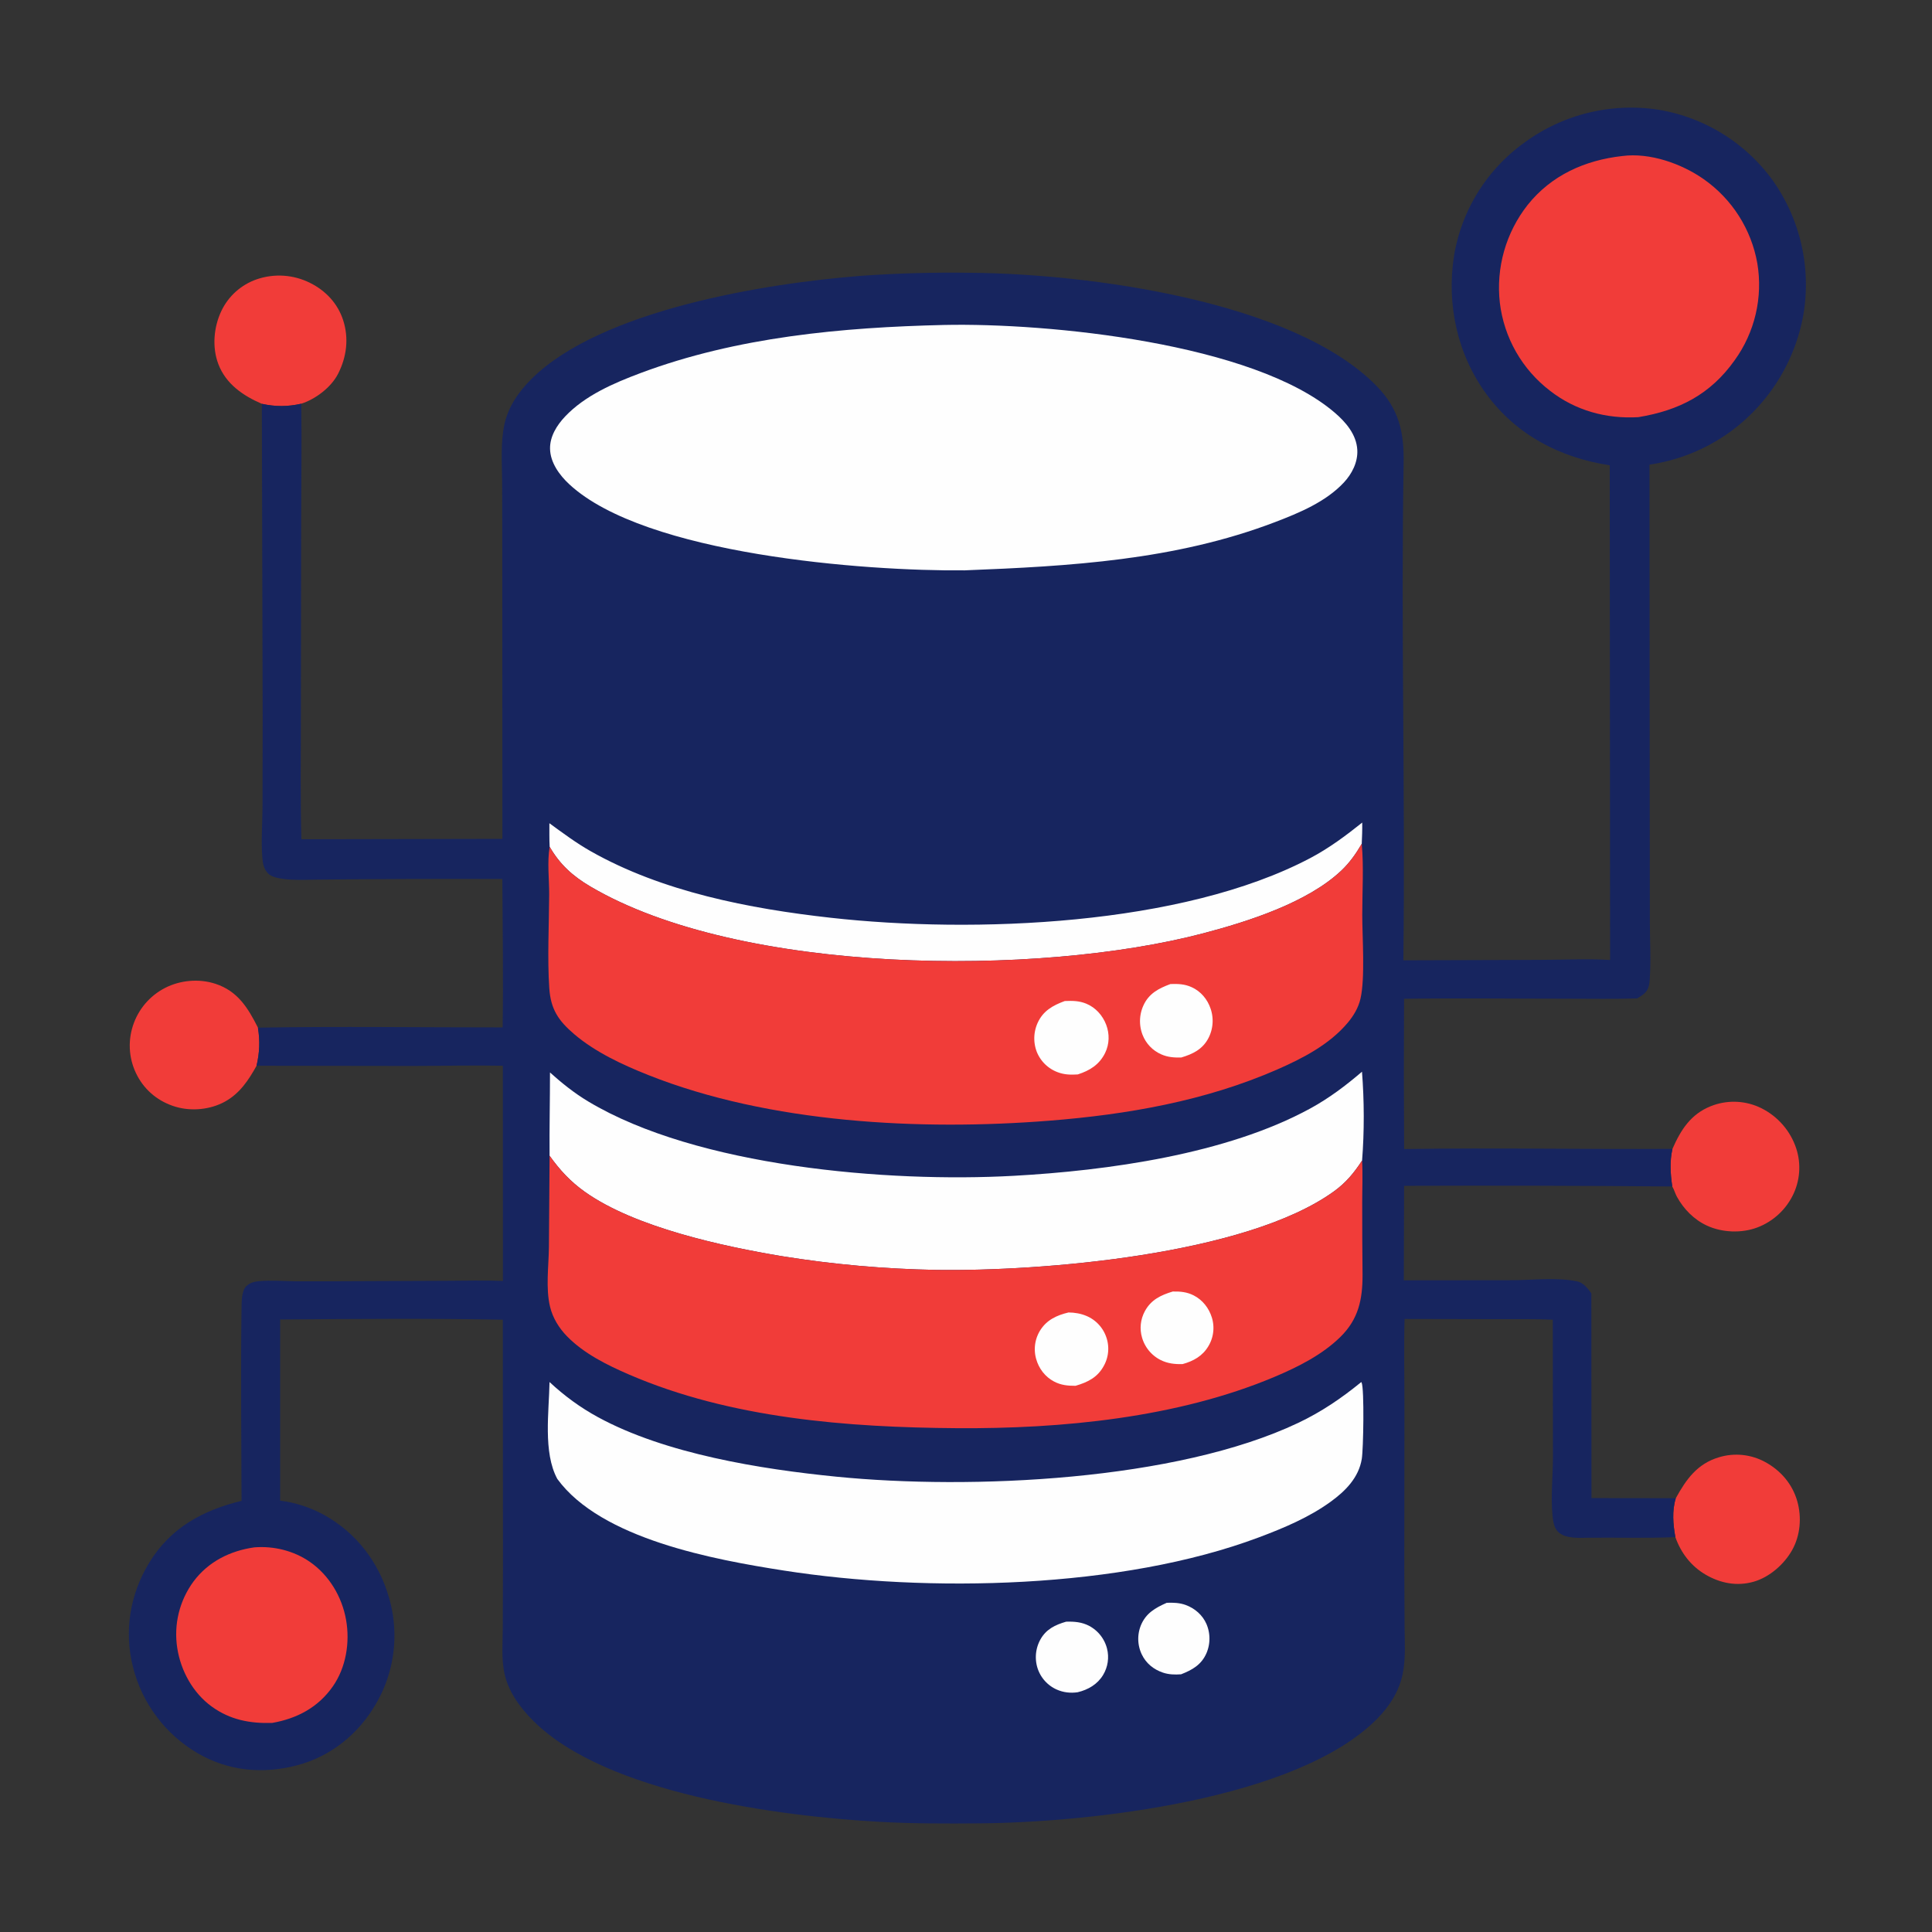 <?xml version="1.0" encoding="utf-8" ?><!-- created by svgstack.com | Attribution is required. --><svg xmlns="http://www.w3.org/2000/svg" xmlns:xlink="http://www.w3.org/1999/xlink" width="1024" height="1024"><rect width="100%" height="100%" fill="#333333" stroke="none"/><path fill="#F13C39" d="M888.211 794.082C893.76 783.987 899.625 775.769 911.189 772.348Q911.947 772.12 912.715 771.931Q913.484 771.741 914.26 771.59Q915.037 771.439 915.82 771.327Q916.604 771.214 917.392 771.141Q918.18 771.068 918.97 771.034Q919.761 771 920.552 771.006Q921.344 771.011 922.134 771.056Q922.924 771.101 923.711 771.185Q924.498 771.27 925.279 771.393Q926.061 771.516 926.836 771.678Q927.61 771.84 928.376 772.04Q929.141 772.241 929.896 772.479Q930.651 772.717 931.393 772.993Q932.134 773.268 932.862 773.58Q933.589 773.892 934.3 774.24Q935.01 774.588 935.703 774.971C943.895 779.467 950.026 786.635 952.588 795.674C955 804.18 954.234 813.757 949.902 821.52C945.68 829.084 937.884 835.933 929.52 838.33C920.677 840.864 911.958 839.198 904.112 834.655C896.36 830.167 890.939 823.118 887.979 814.703C886.767 807.998 886.132 800.679 888.211 794.082Z"/><path fill="#F13C39" d="M135.983 564.865C131.742 572.531 127.051 579.579 119.186 583.907C111.479 588.148 101.525 589.11 93.105 586.623C84.358 584.04 77.081 578.305 72.799 570.225Q72.396 569.473 72.03 568.702Q71.665 567.931 71.339 567.142Q71.013 566.353 70.727 565.549Q70.441 564.745 70.196 563.928Q69.951 563.111 69.748 562.282Q69.544 561.453 69.382 560.615Q69.221 559.777 69.101 558.932Q68.982 558.087 68.906 557.237Q68.829 556.388 68.795 555.535Q68.761 554.682 68.77 553.829Q68.78 552.976 68.832 552.124Q68.884 551.272 68.979 550.424Q69.074 549.576 69.211 548.734Q69.349 547.892 69.528 547.057Q69.708 546.223 69.93 545.399Q70.151 544.575 70.413 543.763Q70.671 542.956 70.968 542.162Q71.265 541.369 71.6 540.591Q71.936 539.812 72.309 539.052Q72.683 538.291 73.094 537.55Q73.504 536.809 73.951 536.089Q74.397 535.369 74.879 534.672Q75.36 533.975 75.876 533.302Q76.391 532.629 76.939 531.983Q77.487 531.337 78.066 530.718Q78.645 530.099 79.253 529.51Q79.862 528.921 80.499 528.362Q81.136 527.803 81.8 527.277Q82.464 526.75 83.153 526.257Q83.842 525.764 84.554 525.305Q85.267 524.846 86.001 524.423Q86.735 524 87.489 523.614C95.582 519.456 105.618 518.599 114.271 521.461C126.041 525.353 131.417 534.211 136.719 544.676C137.849 551.856 137.6 557.785 135.983 564.865Z"/><path fill="#F13C39" d="M886.435 608.927C890.856 598.837 896.154 590.507 906.811 586.277Q907.563 585.978 908.329 585.716Q909.095 585.454 909.873 585.229Q910.651 585.005 911.439 584.82Q912.227 584.635 913.023 584.488Q913.819 584.342 914.622 584.235Q915.424 584.128 916.231 584.06Q917.037 583.993 917.847 583.965Q918.656 583.937 919.465 583.949Q920.274 583.962 921.082 584.014Q921.89 584.066 922.694 584.157Q923.499 584.249 924.298 584.38Q925.096 584.512 925.888 584.682Q926.679 584.852 927.461 585.061Q928.243 585.271 929.014 585.518Q929.785 585.765 930.543 586.05Q931.3 586.335 932.043 586.657Q932.867 587.022 933.672 587.426Q934.478 587.831 935.262 588.274Q936.047 588.718 936.808 589.199Q937.57 589.681 938.307 590.199Q939.045 590.718 939.756 591.272Q940.466 591.826 941.149 592.414Q941.832 593.002 942.485 593.623Q943.138 594.244 943.76 594.896Q944.382 595.548 944.971 596.23Q945.56 596.912 946.115 597.623Q946.67 598.333 947.189 599.069Q947.709 599.806 948.192 600.567Q948.674 601.328 949.119 602.112Q949.563 602.895 949.969 603.7Q950.375 604.505 950.74 605.329Q951.106 606.152 951.431 606.993Q951.728 607.757 951.986 608.534Q952.244 609.312 952.463 610.101Q952.682 610.891 952.862 611.69Q953.041 612.49 953.181 613.297Q953.32 614.104 953.42 614.918Q953.519 615.731 953.578 616.548Q953.636 617.365 953.654 618.184Q953.672 619.004 953.649 619.823Q953.626 620.642 953.562 621.458Q953.498 622.275 953.394 623.088Q953.29 623.901 953.145 624.707Q953.001 625.514 952.816 626.312Q952.632 627.11 952.407 627.898Q952.183 628.686 951.92 629.462Q951.657 630.238 951.356 631Q951.055 631.762 950.716 632.508Q950.364 633.279 949.975 634.032Q949.587 634.785 949.161 635.518Q948.736 636.251 948.276 636.962Q947.816 637.674 947.321 638.362Q946.827 639.05 946.3 639.713Q945.772 640.376 945.213 641.013Q944.654 641.65 944.065 642.259Q943.476 642.868 942.857 643.447Q942.239 644.026 941.593 644.575Q940.947 645.124 940.276 645.64Q939.604 646.157 938.908 646.64Q938.212 647.123 937.493 647.572Q936.774 648.02 936.034 648.433Q935.294 648.847 934.535 649.223Q933.776 649.6 933 649.939Q932.223 650.278 931.431 650.579C923.11 653.726 912.763 653.343 904.693 649.591C897.864 646.416 892.425 640.887 888.813 634.321C887.858 632.587 887.327 630.499 886.343 628.858C885.353 622.246 884.915 615.49 886.435 608.927Z"/><path fill="#F13C39" d="M138.786 214.033C128.855 209.748 119.744 203.537 115.739 193.006C112.32 184.015 113.257 173.356 117.358 164.747Q117.705 164.021 118.087 163.314Q118.47 162.606 118.886 161.918Q119.303 161.23 119.754 160.564Q120.204 159.897 120.687 159.254Q121.17 158.61 121.684 157.992Q122.198 157.373 122.742 156.781Q123.286 156.188 123.858 155.623Q124.431 155.058 125.031 154.522Q125.631 153.987 126.257 153.481Q126.882 152.975 127.532 152.502Q128.182 152.028 128.854 151.586Q129.527 151.145 130.221 150.738Q130.914 150.33 131.627 149.957Q132.34 149.585 133.07 149.248Q133.801 148.911 134.547 148.611Q135.293 148.31 136.053 148.047Q136.915 147.75 137.791 147.497Q138.667 147.243 139.555 147.034Q140.442 146.824 141.339 146.659Q142.236 146.494 143.14 146.374Q144.044 146.254 144.952 146.18Q145.861 146.105 146.773 146.076Q147.684 146.047 148.596 146.063Q149.508 146.079 150.417 146.141Q151.327 146.203 152.233 146.31Q153.138 146.417 154.037 146.569Q154.936 146.721 155.827 146.918Q156.717 147.115 157.597 147.356Q158.476 147.597 159.342 147.882Q160.209 148.167 161.06 148.494Q161.911 148.822 162.744 149.192Q163.578 149.561 164.392 149.972C172.642 154.072 178.992 160.841 181.861 169.655C184.986 179.256 183.749 189.154 179.213 198.072C175.552 205.269 167.285 211.544 159.672 213.978C152.385 215.605 146.064 215.608 138.786 214.033Z"/><path fill="#17255F" d="M853.192 246.61C827.055 242.622 803.898 230.676 788.042 209.181C772.381 187.949 766.609 161.326 770.69 135.392Q770.876 134.277 771.09 133.168Q771.304 132.058 771.545 130.954Q771.785 129.85 772.053 128.752Q772.321 127.654 772.616 126.563Q772.91 125.472 773.231 124.388Q773.552 123.305 773.9 122.229Q774.247 121.154 774.621 120.088Q774.995 119.021 775.395 117.964Q775.794 116.907 776.22 115.86Q776.645 114.813 777.096 113.777Q777.547 112.741 778.024 111.716Q778.5 110.691 779.001 109.678Q779.502 108.665 780.028 107.665Q780.554 106.664 781.104 105.677Q781.654 104.69 782.228 103.717Q782.802 102.743 783.4 101.784Q783.998 100.825 784.619 99.881Q785.24 98.937 785.884 98.008Q786.528 97.079 787.194 96.167Q787.861 95.254 788.549 94.358Q789.238 93.462 789.948 92.583Q790.659 91.704 791.39 90.843Q792.122 89.982 792.874 89.138Q793.627 88.295 794.4 87.471Q795.173 86.646 795.966 85.841Q796.758 85.036 797.571 84.25Q798.383 83.465 799.214 82.699Q800.046 81.933 800.895 81.188Q801.745 80.443 802.613 79.719Q803.481 78.996 804.366 78.293Q805.251 77.59 806.153 76.91Q807.055 76.229 807.974 75.571Q808.924 74.873 809.891 74.199Q810.858 73.525 811.841 72.874Q812.825 72.224 813.824 71.599Q814.823 70.973 815.837 70.372Q816.851 69.772 817.88 69.196Q818.909 68.621 819.951 68.071Q820.994 67.521 822.05 66.997Q823.106 66.473 824.174 65.975Q825.243 65.477 826.323 65.006Q827.404 64.534 828.496 64.09Q829.587 63.645 830.69 63.228Q831.792 62.811 832.905 62.421Q834.017 62.031 835.139 61.668Q836.26 61.306 837.391 60.971Q838.521 60.637 839.659 60.33Q840.797 60.023 841.943 59.745Q843.088 59.467 844.24 59.217Q845.392 58.967 846.55 58.745Q847.708 58.523 848.871 58.331Q850.034 58.138 851.201 57.974Q852.368 57.809 853.539 57.674Q854.71 57.539 855.884 57.433Q857.058 57.326 858.234 57.249Q859.411 57.172 860.589 57.124Q861.766 57.075 862.945 57.056Q864.124 57.037 865.302 57.047Q866.481 57.057 867.659 57.096Q868.837 57.136 870.014 57.204Q871.191 57.272 872.366 57.369Q873.541 57.466 874.713 57.593Q875.885 57.719 877.053 57.874Q878.222 58.029 879.386 58.213Q880.508 58.403 881.624 58.62Q882.741 58.837 883.852 59.081Q884.963 59.326 886.068 59.597Q887.173 59.868 888.271 60.166Q889.369 60.464 890.459 60.788Q891.549 61.113 892.632 61.464Q893.714 61.815 894.787 62.192Q895.86 62.569 896.924 62.972Q897.988 63.375 899.042 63.804Q900.096 64.233 901.139 64.687Q902.182 65.141 903.213 65.621Q904.245 66.1 905.265 66.605Q906.284 67.109 907.291 67.638Q908.299 68.167 909.293 68.721Q910.287 69.274 911.267 69.852Q912.247 70.429 913.213 71.03Q914.179 71.631 915.13 72.255Q916.081 72.879 917.017 73.527Q917.952 74.174 918.872 74.844Q919.791 75.513 920.695 76.205Q921.598 76.897 922.483 77.611Q923.369 78.324 924.238 79.059Q925.106 79.794 925.956 80.55Q926.807 81.306 927.638 82.082Q928.47 82.858 929.282 83.655Q930.095 84.451 930.888 85.267Q931.681 86.082 932.454 86.917Q933.227 87.752 933.979 88.605Q934.732 89.459 935.463 90.33Q936.194 91.201 936.904 92.09Q937.614 92.979 938.303 93.885Q938.991 94.791 939.657 95.713Q940.328 96.664 940.977 97.631Q941.625 98.598 942.249 99.581Q942.874 100.563 943.474 101.56Q944.074 102.558 944.65 103.57Q945.226 104.581 945.777 105.607Q946.328 106.632 946.854 107.671Q947.38 108.71 947.88 109.761Q948.381 110.812 948.856 111.875Q949.33 112.938 949.779 114.012Q950.228 115.086 950.65 116.171Q951.072 117.256 951.468 118.351Q951.864 119.446 952.233 120.55Q952.602 121.654 952.944 122.767Q953.286 123.88 953.601 125Q953.916 126.121 954.203 127.249Q954.491 128.378 954.751 129.512Q955.011 130.647 955.243 131.788Q955.475 132.929 955.679 134.075Q955.884 135.221 956.06 136.372Q956.236 137.522 956.385 138.677Q956.533 139.832 956.653 140.99Q956.773 142.148 956.865 143.308Q956.957 144.469 957.02 145.631Q957.084 146.794 957.119 147.957Q957.154 149.121 957.161 150.285Q957.168 151.449 957.146 152.613Q957.125 153.777 957.075 154.94Q957.025 156.104 956.947 157.265Q956.869 158.427 956.763 159.586Q956.656 160.745 956.522 161.902Q956.387 163.058 956.224 164.211Q956.062 165.364 955.871 166.512Q955.666 167.685 955.432 168.852Q955.198 170.02 954.936 171.181Q954.674 172.342 954.384 173.497Q954.094 174.652 953.775 175.799Q953.457 176.946 953.112 178.086Q952.766 179.225 952.392 180.356Q952.019 181.486 951.618 182.607Q951.218 183.728 950.79 184.84Q950.362 185.951 949.908 187.051Q949.453 188.151 948.972 189.241Q948.491 190.33 947.983 191.407Q947.476 192.484 946.943 193.548Q946.409 194.613 945.85 195.664Q945.291 196.715 944.707 197.752Q944.122 198.79 943.513 199.812Q942.904 200.835 942.27 201.843Q941.635 202.851 940.977 203.843Q940.319 204.835 939.637 205.811Q938.955 206.786 938.249 207.745Q937.543 208.704 936.815 209.646Q936.086 210.588 935.335 211.511Q934.583 212.435 933.81 213.34Q933.036 214.245 932.241 215.131Q931.446 216.017 930.629 216.884Q929.813 217.75 928.976 218.597Q928.138 219.443 927.281 220.269Q926.423 221.095 925.546 221.9Q924.669 222.705 923.772 223.488Q922.875 224.271 921.96 225.033Q921.045 225.794 920.111 226.533Q919.178 227.272 918.227 227.988Q917.275 228.704 916.307 229.397Q913.975 231.05 911.55 232.564Q909.125 234.077 906.615 235.446Q904.105 236.814 901.519 238.033Q898.933 239.251 896.28 240.316Q893.628 241.381 890.917 242.288Q888.206 243.196 885.446 243.942Q882.687 244.689 879.888 245.272Q877.09 245.855 874.262 246.273L874.385 430.876L874.456 489.101C874.478 499.017 875.079 509.281 874.386 519.165C874.194 521.901 873.846 524.278 871.822 526.285C870.639 527.457 869.143 528.315 867.733 529.182C855.46 529.596 843.118 529.339 830.837 529.34C801.962 529.341 773.041 528.977 744.172 529.382Q743.958 569.206 744.214 609.029C791.606 608.275 839.034 609.215 886.435 608.927C884.915 615.49 885.353 622.246 886.343 628.858Q815.271 628.26 744.196 628.517L744.052 678.591L801.851 678.528C812.631 678.472 825.172 676.949 835.751 679.122C837.735 679.529 839.257 680.6 840.65 682.031C841.702 683.111 842.586 684.296 843.447 685.53L843.514 794.026L888.211 794.082C886.132 800.679 886.767 807.998 887.979 814.703C872.768 815.375 857.342 814.857 842.093 815.024C837.073 815.079 829.484 815.7 825.74 811.809C823.541 809.524 823.124 806.055 822.841 803.028C821.901 792.963 823.087 782.342 823.09 772.2L823.008 699.46C813.759 699.041 804.412 699.243 795.151 699.193L744.45 699.088C744.041 714.485 744.404 729.988 744.384 745.395L744.311 831.37L744.456 862.163C744.502 870.475 745.143 879.204 743.418 887.372C741.48 896.553 736.511 904.286 729.988 910.911C687.584 953.983 577.36 965.932 519.307 966.415C501.536 966.563 483.661 966.6 465.913 965.597C413.039 962.609 321.672 950.761 282.828 912.258C275.892 905.383 269.632 896.956 267.442 887.267C265.669 879.427 266.456 870.626 266.481 862.604L266.573 829.008L266.506 699.462C227.23 698.742 187.764 699.067 148.477 699.357L148.485 795.362Q151.552 795.754 154.568 796.433Q157.585 797.112 160.524 798.072Q163.463 799.032 166.299 800.264Q169.135 801.496 171.842 802.99C189.011 812.489 201.06 828.361 206.296 847.201Q206.544 848.069 206.771 848.943Q206.997 849.817 207.201 850.696Q207.405 851.575 207.587 852.459Q207.769 853.343 207.929 854.232Q208.089 855.12 208.226 856.013Q208.363 856.905 208.478 857.8Q208.592 858.695 208.685 859.593Q208.777 860.491 208.846 861.391Q208.916 862.291 208.962 863.193Q209.009 864.094 209.033 864.997Q209.057 865.899 209.058 866.802Q209.06 867.704 209.038 868.607Q209.017 869.509 208.973 870.411Q208.928 871.312 208.862 872.212Q208.795 873.113 208.705 874.011Q208.616 874.909 208.503 875.805Q208.391 876.7 208.257 877.593Q208.122 878.486 207.965 879.374Q207.808 880.263 207.628 881.148Q207.449 882.033 207.247 882.913Q207.045 883.792 206.821 884.667Q206.597 885.541 206.352 886.41Q206.106 887.278 205.838 888.141Q205.571 889.003 205.281 889.858Q204.992 890.713 204.682 891.56Q204.371 892.408 204.039 893.247Q203.707 894.087 203.354 894.917Q203.001 895.748 202.627 896.57Q202.253 897.392 201.859 898.204Q201.465 899.016 201.05 899.817Q200.635 900.619 200.2 901.41Q199.766 902.201 199.311 902.981C190.125 918.972 175.378 930.93 157.467 935.645C139.294 940.428 120.969 938.729 104.641 929.175Q103.066 928.252 101.54 927.252Q100.013 926.252 98.537 925.177Q97.062 924.103 95.642 922.957Q94.222 921.81 92.86 920.595Q91.498 919.38 90.198 918.098Q88.899 916.817 87.664 915.472Q86.43 914.128 85.263 912.724Q84.097 911.32 83.002 909.86Q81.906 908.4 80.885 906.888Q79.863 905.375 78.918 903.814Q77.973 902.253 77.106 900.647Q76.239 899.04 75.453 897.393Q74.667 895.746 73.964 894.061Q73.261 892.377 72.642 890.66Q72.023 888.943 71.49 887.198Q70.957 885.452 70.511 883.682C65.674 864.661 68.854 845.112 79.013 828.388C90.303 809.8 107.424 800.47 128.026 795.481C127.952 761.516 127.537 727.501 128.02 693.542C128.068 690.156 127.984 684.044 130.607 681.646C132.522 679.894 134.647 679.281 137.18 679.053C143.654 678.471 150.361 679.023 156.858 679.109Q169.983 679.168 183.108 679.064L236.713 678.837C246.64 678.806 256.642 678.533 266.558 678.912L266.516 564.866C250.55 564.546 234.483 564.967 218.507 564.979L135.983 564.865C137.6 557.785 137.849 551.856 136.719 544.676C179.901 543.944 223.213 544.567 266.409 544.547C266.796 518.35 266.399 492.088 266.261 465.886Q216.675 465.722 167.092 466.226C161.275 466.314 146.234 467.165 142.17 463.008C139.761 460.545 139.304 457.818 139.039 454.499C138.348 445.834 139.064 436.744 139.14 428.042L139.22 381.164L138.786 214.033C146.064 215.608 152.385 215.605 159.672 213.978C159.967 234.361 159.672 254.784 159.628 275.171L159.476 381.559C159.458 402.636 159.167 423.764 159.729 444.832L266.293 444.621L266.223 291.287L266.151 255.494C266.102 245.573 265.263 234.917 267.301 225.156C269.291 215.627 274.952 207.541 281.772 200.774C318.664 164.172 405.966 150.129 456.322 146.197Q485.605 144.118 514.958 144.588C575.816 145.122 685.222 159.144 729.591 204.565C741.518 216.775 744.23 228.958 743.951 245.583C742.474 333.348 744.88 421.207 743.811 508.979L816.806 508.749C828.885 508.726 841.336 508.083 853.383 508.812L853.192 246.61Z"/><path fill="#FEFEFE" d="M618.418 849.51C621.817 849.382 625.161 849.489 628.391 850.656C633.251 852.412 637.404 856.003 639.466 860.792Q639.659 861.246 639.828 861.709Q639.998 862.172 640.145 862.644Q640.291 863.115 640.414 863.592Q640.536 864.07 640.635 864.554Q640.734 865.037 640.808 865.525Q640.882 866.013 640.932 866.503Q640.981 866.994 641.006 867.487Q641.031 867.98 641.032 868.473Q641.032 868.966 641.008 869.459Q640.983 869.952 640.934 870.443Q640.885 870.933 640.812 871.421Q640.738 871.909 640.641 872.393Q640.543 872.876 640.421 873.354Q640.299 873.832 640.153 874.303Q640.007 874.775 639.838 875.238Q639.669 875.702 639.477 876.156C636.825 882.338 631.942 885.09 626.003 887.415C622.747 887.649 619.551 887.58 616.432 886.539C611.467 884.881 607.404 881.603 605.142 876.827Q604.932 876.384 604.745 875.931Q604.558 875.478 604.394 875.016Q604.23 874.554 604.091 874.084Q603.951 873.615 603.835 873.138Q603.72 872.662 603.629 872.18Q603.538 871.699 603.472 871.213Q603.405 870.727 603.364 870.239Q603.323 869.751 603.307 869.261Q603.29 868.771 603.299 868.281Q603.308 867.791 603.342 867.302Q603.376 866.813 603.435 866.327Q603.494 865.84 603.578 865.357Q603.661 864.874 603.77 864.396Q603.878 863.918 604.011 863.446Q604.143 862.975 604.3 862.51Q604.457 862.046 604.637 861.59C607.292 855.037 612.321 852.204 618.418 849.51Z"/><path fill="#FEFEFE" d="M565.062 859.525C569.429 859.397 573.439 859.698 577.373 861.798Q577.805 862.03 578.224 862.283Q578.643 862.537 579.048 862.812Q579.454 863.087 579.844 863.383Q580.235 863.679 580.609 863.994Q580.984 864.31 581.342 864.645Q581.7 864.979 582.04 865.332Q582.38 865.685 582.701 866.055Q583.022 866.424 583.324 866.81Q583.626 867.196 583.907 867.597Q584.188 867.999 584.448 868.414Q584.708 868.829 584.947 869.257Q585.185 869.685 585.401 870.125Q585.616 870.565 585.809 871.015Q586.002 871.466 586.171 871.925Q586.34 872.385 586.485 872.853Q586.63 873.321 586.75 873.796Q586.971 874.673 587.105 875.567Q587.239 876.461 587.285 877.364Q587.33 878.267 587.287 879.17Q587.243 880.073 587.111 880.967Q586.979 881.862 586.759 882.739Q586.539 883.616 586.234 884.467Q585.93 885.318 585.543 886.135Q585.156 886.952 584.69 887.727C581.683 892.738 576.744 895.596 571.178 896.927C567.342 897.478 563.607 897.063 560.042 895.479Q559.6 895.281 559.169 895.06Q558.738 894.839 558.32 894.595Q557.901 894.352 557.495 894.088Q557.089 893.823 556.698 893.538Q556.306 893.253 555.93 892.948Q555.554 892.643 555.194 892.319Q554.834 891.995 554.492 891.652Q554.149 891.31 553.825 890.95Q553.5 890.591 553.195 890.215Q552.89 889.839 552.604 889.447Q552.319 889.056 552.054 888.651Q551.79 888.245 551.546 887.826Q551.303 887.408 551.082 886.977Q550.86 886.546 550.662 886.104Q550.463 885.663 550.287 885.211Q550.112 884.76 549.96 884.3Q549.807 883.831 549.679 883.355Q549.551 882.878 549.446 882.396Q549.343 881.914 549.263 881.427Q549.184 880.94 549.13 880.45Q549.076 879.96 549.046 879.467Q549.017 878.975 549.013 878.481Q549.009 877.988 549.031 877.495Q549.052 877.003 549.098 876.511Q549.144 876.02 549.216 875.532Q549.287 875.044 549.383 874.56Q549.479 874.076 549.6 873.598Q549.721 873.12 549.866 872.648Q550.011 872.177 550.18 871.713Q550.348 871.25 550.541 870.795Q550.733 870.341 550.948 869.897Q551.163 869.453 551.401 869.021C554.451 863.496 559.276 861.21 565.062 859.525Z"/><path fill="#F13C39" d="M134.771 820.138C145.045 819.31 155.698 821.908 164.2 827.795C174.458 834.898 181.25 846.307 183.42 858.51C185.551 870.488 183.428 883.797 176.374 893.875C168.586 905.003 157.385 910.887 144.239 913.191C132.444 913.531 121.965 911.564 112.222 904.508C102.257 897.291 95.817 885.571 93.953 873.512Q93.772 872.36 93.648 871.201Q93.523 870.042 93.457 868.878Q93.39 867.714 93.381 866.548Q93.372 865.382 93.42 864.217Q93.469 863.052 93.575 861.891Q93.681 860.73 93.844 859.576Q94.007 858.421 94.228 857.276Q94.448 856.131 94.724 854.999Q95.001 853.866 95.333 852.748Q95.665 851.631 96.052 850.531Q96.439 849.431 96.88 848.352Q97.321 847.272 97.814 846.216Q98.308 845.16 98.853 844.129Q99.398 843.099 99.994 842.096Q100.59 841.094 101.234 840.122Q101.878 839.151 102.57 838.212C110.404 827.706 121.963 821.945 134.771 820.138Z"/><path fill="#FEFEFE" d="M722.005 435.978C722.064 439.742 721.932 443.472 721.752 447.232C718.694 452.478 715.368 457.225 710.941 461.416C693.014 478.388 661.502 488.43 637.815 494.658C549.778 517.806 392.29 516.663 312.922 469.867C303.577 464.358 296.747 458.208 291.338 448.82C291.099 444.682 291.216 440.474 291.182 436.326C298.324 441.521 305.297 446.744 312.996 451.116C350.987 472.688 397.311 481.637 440.254 486.429C515.987 494.881 626.417 490.699 694.445 454.815C704.424 449.55 713.223 442.989 722.005 435.978Z"/><path fill="#F13C39" d="M859.855 82.694C874.437 80.784 891.263 86.707 903.066 95.005Q904.452 95.978 905.789 97.018Q907.126 98.058 908.411 99.163Q909.695 100.267 910.924 101.433Q912.153 102.599 913.323 103.824Q914.493 105.048 915.602 106.329Q916.711 107.61 917.755 108.943Q918.8 110.276 919.778 111.659Q920.757 113.042 921.666 114.472Q922.575 115.901 923.413 117.373Q924.251 118.845 925.016 120.356Q925.781 121.867 926.471 123.414Q927.162 124.961 927.775 126.54Q928.389 128.119 928.924 129.726Q929.459 131.333 929.915 132.965Q930.371 134.596 930.747 136.248Q931.123 137.9 931.417 139.568Q931.697 141.238 931.894 142.92Q932.091 144.602 932.204 146.291Q932.318 147.981 932.348 149.674Q932.378 151.367 932.324 153.059Q932.27 154.752 932.132 156.44Q931.995 158.127 931.774 159.806Q931.553 161.485 931.249 163.151Q930.946 164.817 930.56 166.466Q930.174 168.115 929.708 169.742Q929.241 171.37 928.694 172.973Q928.147 174.575 927.522 176.149Q926.897 177.723 926.195 179.263Q925.492 180.804 924.715 182.308Q923.937 183.813 923.086 185.277Q922.235 186.74 921.312 188.16Q920.39 189.58 919.398 190.953C906.531 209.069 889.925 217.543 868.364 221.103C851.374 222.092 835.099 217.662 821.547 207.116Q820.177 206.069 818.862 204.956Q817.546 203.842 816.288 202.664Q815.03 201.486 813.832 200.246Q812.634 199.007 811.5 197.709Q810.365 196.411 809.297 195.059Q808.229 193.706 807.23 192.301Q806.231 190.897 805.303 189.444Q804.375 187.991 803.521 186.494Q802.667 184.997 801.889 183.459Q801.111 181.921 800.411 180.346Q799.71 178.771 799.09 177.163Q798.469 175.555 797.929 173.918Q797.39 172.281 796.933 170.619Q796.475 168.957 796.102 167.274Q795.729 165.591 795.44 163.892Q795.151 162.193 794.947 160.481Q794.752 158.765 794.64 157.042Q794.529 155.319 794.501 153.593Q794.474 151.867 794.53 150.141Q794.587 148.415 794.727 146.694Q794.868 144.973 795.092 143.261Q795.316 141.549 795.624 139.85Q795.931 138.151 796.321 136.469Q796.711 134.787 797.182 133.126Q797.653 131.465 798.204 129.829Q798.756 128.192 799.386 126.585Q800.017 124.977 800.725 123.403Q801.433 121.828 802.217 120.289Q803.001 118.751 803.859 117.253Q804.716 115.754 805.646 114.299Q806.576 112.844 807.576 111.436Q808.575 110.029 809.642 108.671C822.224 92.872 840.081 84.891 859.855 82.694Z"/><path fill="#FEFEFE" d="M291.505 568.437C297.915 574.168 304.355 579.344 311.759 583.788C369.463 618.426 470.604 626.874 537.109 623.215C586.891 620.475 650.148 611.771 694.524 587.483C704.521 582.011 713.235 575.43 721.881 568.028C723.09 583.264 723.146 599.864 721.932 615.1C717.649 621.684 713.375 626.86 706.957 631.492C660.353 665.128 552.145 673.924 496.149 673.076Q475.629 672.712 455.186 670.893Q434.744 669.073 414.482 665.807C382.846 660.531 336.502 650.526 310.002 631.702C302.318 626.243 296.733 620.179 291.289 612.559C291.15 597.857 291.522 583.143 291.505 568.437Z"/><path fill="#FEFEFE" d="M721.486 732.529C721.557 732.624 721.655 732.704 721.699 732.814C723.165 736.439 722.636 768.032 721.774 773.262C720.132 783.218 713.111 790.269 705.242 795.974C693.777 804.286 680.381 809.898 667.2 814.847C594.511 842.134 491.865 844.366 415.367 832.409C378.681 826.675 318.636 815.778 295.371 783.84C287.759 769.725 291.01 748.147 291.26 732.505C299.123 739.815 307.515 745.995 316.963 751.136C352.765 770.618 403.23 778.686 443.335 782.677C514.576 789.766 623.489 784.857 688.09 754.153C700.342 748.33 711.008 741.104 721.486 732.529Z"/><path fill="#F13C39" d="M291.289 612.559C296.733 620.179 302.318 626.243 310.002 631.702C336.502 650.526 382.846 660.531 414.482 665.807Q434.744 669.073 455.186 670.893Q475.629 672.712 496.149 673.076C552.145 673.924 660.353 665.128 706.957 631.492C713.375 626.86 717.649 621.684 721.932 615.1C722.351 622.438 721.998 630.001 722.004 637.361Q721.982 656.574 722.18 675.785C722.201 688.741 720.005 699.155 710.53 708.508C700.793 718.119 687.842 724.584 675.354 729.838C623.886 751.491 562.616 757.353 507.241 756.967C449.224 756.562 387.238 751.789 333.428 728.545C321.769 723.509 309.388 717.392 300.435 708.165C296.259 703.862 292.961 698.512 291.547 692.645C289.159 682.734 290.82 671.175 290.941 661.002L291.289 612.559Z"/><path fill="#FEFEFE" d="M621.593 684.529C625.529 684.443 629.072 684.762 632.65 686.572C637.394 688.972 640.797 693.341 642.332 698.394Q642.474 698.86 642.592 699.333Q642.71 699.806 642.803 700.285Q642.896 700.763 642.964 701.246Q643.032 701.728 643.075 702.214Q643.118 702.7 643.135 703.187Q643.153 703.674 643.145 704.161Q643.137 704.649 643.104 705.135Q643.07 705.621 643.012 706.105Q642.953 706.589 642.869 707.069Q642.786 707.549 642.677 708.025Q642.568 708.5 642.435 708.969Q642.302 709.438 642.144 709.899Q641.987 710.36 641.806 710.813Q641.624 711.265 641.42 711.708Q641.215 712.15 640.988 712.581Q640.76 713.012 640.511 713.431C637.424 718.723 632.504 721.432 626.782 722.999C622.612 723.119 618.724 722.679 614.966 720.741Q614.532 720.516 614.111 720.27Q613.689 720.024 613.281 719.757Q612.872 719.489 612.477 719.202Q612.083 718.914 611.703 718.607Q611.324 718.3 610.96 717.974Q610.597 717.648 610.25 717.304Q609.904 716.96 609.575 716.599Q609.246 716.238 608.936 715.861Q608.626 715.484 608.335 715.091Q608.045 714.699 607.774 714.292Q607.504 713.886 607.254 713.466Q607.005 713.046 606.777 712.615Q606.549 712.183 606.343 711.74Q606.137 711.297 605.954 710.845Q605.771 710.392 605.611 709.931Q605.451 709.47 605.314 709.001Q605.055 708.131 604.884 707.24Q604.712 706.349 604.629 705.446Q604.546 704.542 604.552 703.635Q604.559 702.728 604.654 701.826Q604.75 700.923 604.934 700.035Q605.118 699.146 605.389 698.28Q605.66 697.414 606.014 696.579Q606.369 695.744 606.804 694.948C610.102 688.848 615.287 686.441 621.593 684.529Z"/><path fill="#FEFEFE" d="M566.334 695.634C569.601 695.65 572.963 696.225 575.973 697.526Q576.416 697.716 576.848 697.928Q577.28 698.141 577.701 698.375Q578.121 698.609 578.529 698.865Q578.938 699.12 579.332 699.396Q579.727 699.672 580.107 699.968Q580.487 700.264 580.851 700.578Q581.216 700.893 581.563 701.226Q581.911 701.559 582.241 701.91Q582.572 702.26 582.884 702.627Q583.196 702.994 583.488 703.376Q583.781 703.758 584.054 704.155Q584.327 704.552 584.579 704.962Q584.831 705.372 585.062 705.795Q585.293 706.218 585.502 706.651Q585.711 707.085 585.897 707.529Q586.083 707.973 586.247 708.426Q586.416 708.884 586.561 709.35Q586.706 709.817 586.826 710.29Q586.946 710.763 587.041 711.242Q587.136 711.721 587.206 712.204Q587.276 712.687 587.321 713.174Q587.366 713.66 587.385 714.148Q587.403 714.635 587.397 715.124Q587.39 715.612 587.358 716.099Q587.326 716.586 587.268 717.071Q587.211 717.556 587.128 718.037Q587.044 718.518 586.936 718.994Q586.828 719.47 586.695 719.94Q586.562 720.41 586.405 720.872Q586.248 721.334 586.066 721.788Q585.885 722.241 585.68 722.684Q585.475 723.127 585.247 723.559C581.908 729.98 576.657 732.567 570.058 734.506C565.975 734.518 562.396 734.191 558.69 732.251C553.952 729.772 550.577 725.344 549.166 720.212Q549.034 719.744 548.927 719.271Q548.82 718.797 548.737 718.318Q548.654 717.839 548.596 717.357Q548.538 716.875 548.505 716.39Q548.472 715.906 548.463 715.42Q548.455 714.934 548.472 714.449Q548.489 713.963 548.53 713.479Q548.572 712.995 548.639 712.514Q548.705 712.033 548.797 711.556Q548.888 711.078 549.003 710.607Q549.119 710.135 549.259 709.67Q549.399 709.204 549.562 708.747Q549.726 708.289 549.913 707.841Q550.099 707.393 550.309 706.954Q550.519 706.516 550.751 706.089Q550.982 705.662 551.236 705.248C554.716 699.593 560.117 697.106 566.334 695.634Z"/><path fill="#F13C39" d="M721.752 447.232C722.873 459.512 722.016 472.543 722.027 484.895C722.038 496.946 723.607 518.433 721.081 529.343C719.97 534.143 717.418 538.406 714.275 542.137C704.596 553.623 690.504 560.923 676.957 566.851C638.801 583.548 597.451 590.733 556.131 593.995C487.788 599.391 407.836 595.312 343.651 569.812C330.054 564.41 315.516 557.667 304.328 548.118C295.907 540.931 291.875 534.866 291.126 523.704C290.065 507.91 290.995 490.116 291.073 474.15C291.112 466.115 289.957 456.71 291.338 448.82C296.747 458.208 303.577 464.358 312.922 469.867C392.29 516.663 549.778 517.806 637.815 494.658C661.502 488.43 693.014 478.388 710.941 461.416C715.368 457.225 718.694 452.478 721.752 447.232Z"/><path fill="#FEFEFE" d="M620.383 521.553C624.426 521.438 627.844 521.523 631.626 523.235C636.467 525.426 640.007 529.671 641.667 534.679Q641.828 535.154 641.964 535.636Q642.101 536.118 642.213 536.606Q642.326 537.095 642.413 537.588Q642.501 538.082 642.563 538.579Q642.626 539.076 642.663 539.576Q642.701 540.076 642.713 540.577Q642.726 541.078 642.713 541.579Q642.7 542.08 642.662 542.579Q642.624 543.079 642.561 543.576Q642.498 544.074 642.41 544.567Q642.322 545.06 642.21 545.549Q642.097 546.037 641.96 546.519Q641.823 547.001 641.662 547.476Q641.501 547.95 641.316 548.416Q641.131 548.882 640.923 549.338Q640.716 549.794 640.485 550.239C637.393 556.161 632.199 558.683 626.099 560.495C622.328 560.583 619.013 560.382 615.507 558.837Q614.657 558.466 613.849 558.014Q613.04 557.561 612.281 557.03Q611.521 556.498 610.818 555.895Q610.115 555.291 609.475 554.62Q608.835 553.95 608.265 553.219Q607.695 552.488 607.2 551.704Q606.706 550.92 606.291 550.091Q605.877 549.262 605.547 548.396Q605.37 547.935 605.217 547.465Q605.063 546.995 604.933 546.519Q604.802 546.042 604.696 545.56Q604.589 545.078 604.506 544.591Q604.424 544.104 604.365 543.613Q604.306 543.123 604.272 542.63Q604.238 542.137 604.228 541.643Q604.218 541.149 604.232 540.655Q604.246 540.161 604.285 539.669Q604.324 539.176 604.387 538.686Q604.45 538.196 604.537 537.71Q604.624 537.224 604.735 536.742Q604.846 536.261 604.98 535.786Q605.115 535.31 605.273 534.842Q605.43 534.374 605.611 533.914Q605.792 533.454 605.995 533.004C608.892 526.548 614.117 523.876 620.383 521.553Z"/><path fill="#FEFEFE" d="M564.357 530.565C568.408 530.406 571.924 530.396 575.767 531.98C580.671 534.001 584.426 538.197 586.297 543.118C588.15 547.991 588.033 553.395 585.73 558.095C582.694 564.29 577.559 567.452 571.231 569.471C567.506 569.709 564.124 569.643 560.57 568.286Q560.108 568.114 559.656 567.918Q559.204 567.722 558.762 567.503Q558.32 567.284 557.891 567.043Q557.461 566.802 557.044 566.539Q556.627 566.275 556.225 565.991Q555.822 565.707 555.435 565.402Q555.047 565.098 554.676 564.773Q554.305 564.449 553.951 564.106Q553.596 563.763 553.261 563.402Q552.925 563.042 552.608 562.664Q552.291 562.287 551.994 561.893Q551.697 561.5 551.421 561.092Q551.144 560.683 550.89 560.262Q550.635 559.84 550.402 559.405Q550.169 558.971 549.959 558.525Q549.749 558.079 549.562 557.623Q549.382 557.163 549.224 556.694Q549.067 556.226 548.933 555.75Q548.799 555.275 548.689 554.793Q548.579 554.311 548.493 553.825Q548.407 553.338 548.346 552.848Q548.284 552.357 548.247 551.865Q548.209 551.372 548.197 550.878Q548.184 550.384 548.196 549.89Q548.207 549.396 548.244 548.903Q548.28 548.41 548.341 547.92Q548.401 547.43 548.486 546.943Q548.571 546.456 548.681 545.974Q548.79 545.492 548.922 545.016Q549.055 544.54 549.212 544.071Q549.368 543.603 549.547 543.142Q549.727 542.682 549.929 542.231C552.823 535.768 558.043 532.887 564.357 530.565Z"/><path fill="#FEFEFE" d="M500.367 172.235C555.669 171.039 664.276 181.826 707.332 218.632C713.283 223.72 718.942 230.248 719.397 238.45C719.758 244.951 716.567 251.158 712.217 255.8C702.624 266.037 688.551 271.87 675.678 276.778C622.82 296.936 567.136 300.108 511.215 302.299C458.393 302.811 341.989 293.934 301.787 256.723C296.563 251.889 291.671 245.225 291.538 237.839C291.42 231.303 295.168 225.349 299.519 220.753C310.092 209.586 325.357 203.026 339.511 197.727C390.605 178.6 446.172 173.501 500.367 172.235Z"/></svg> 
